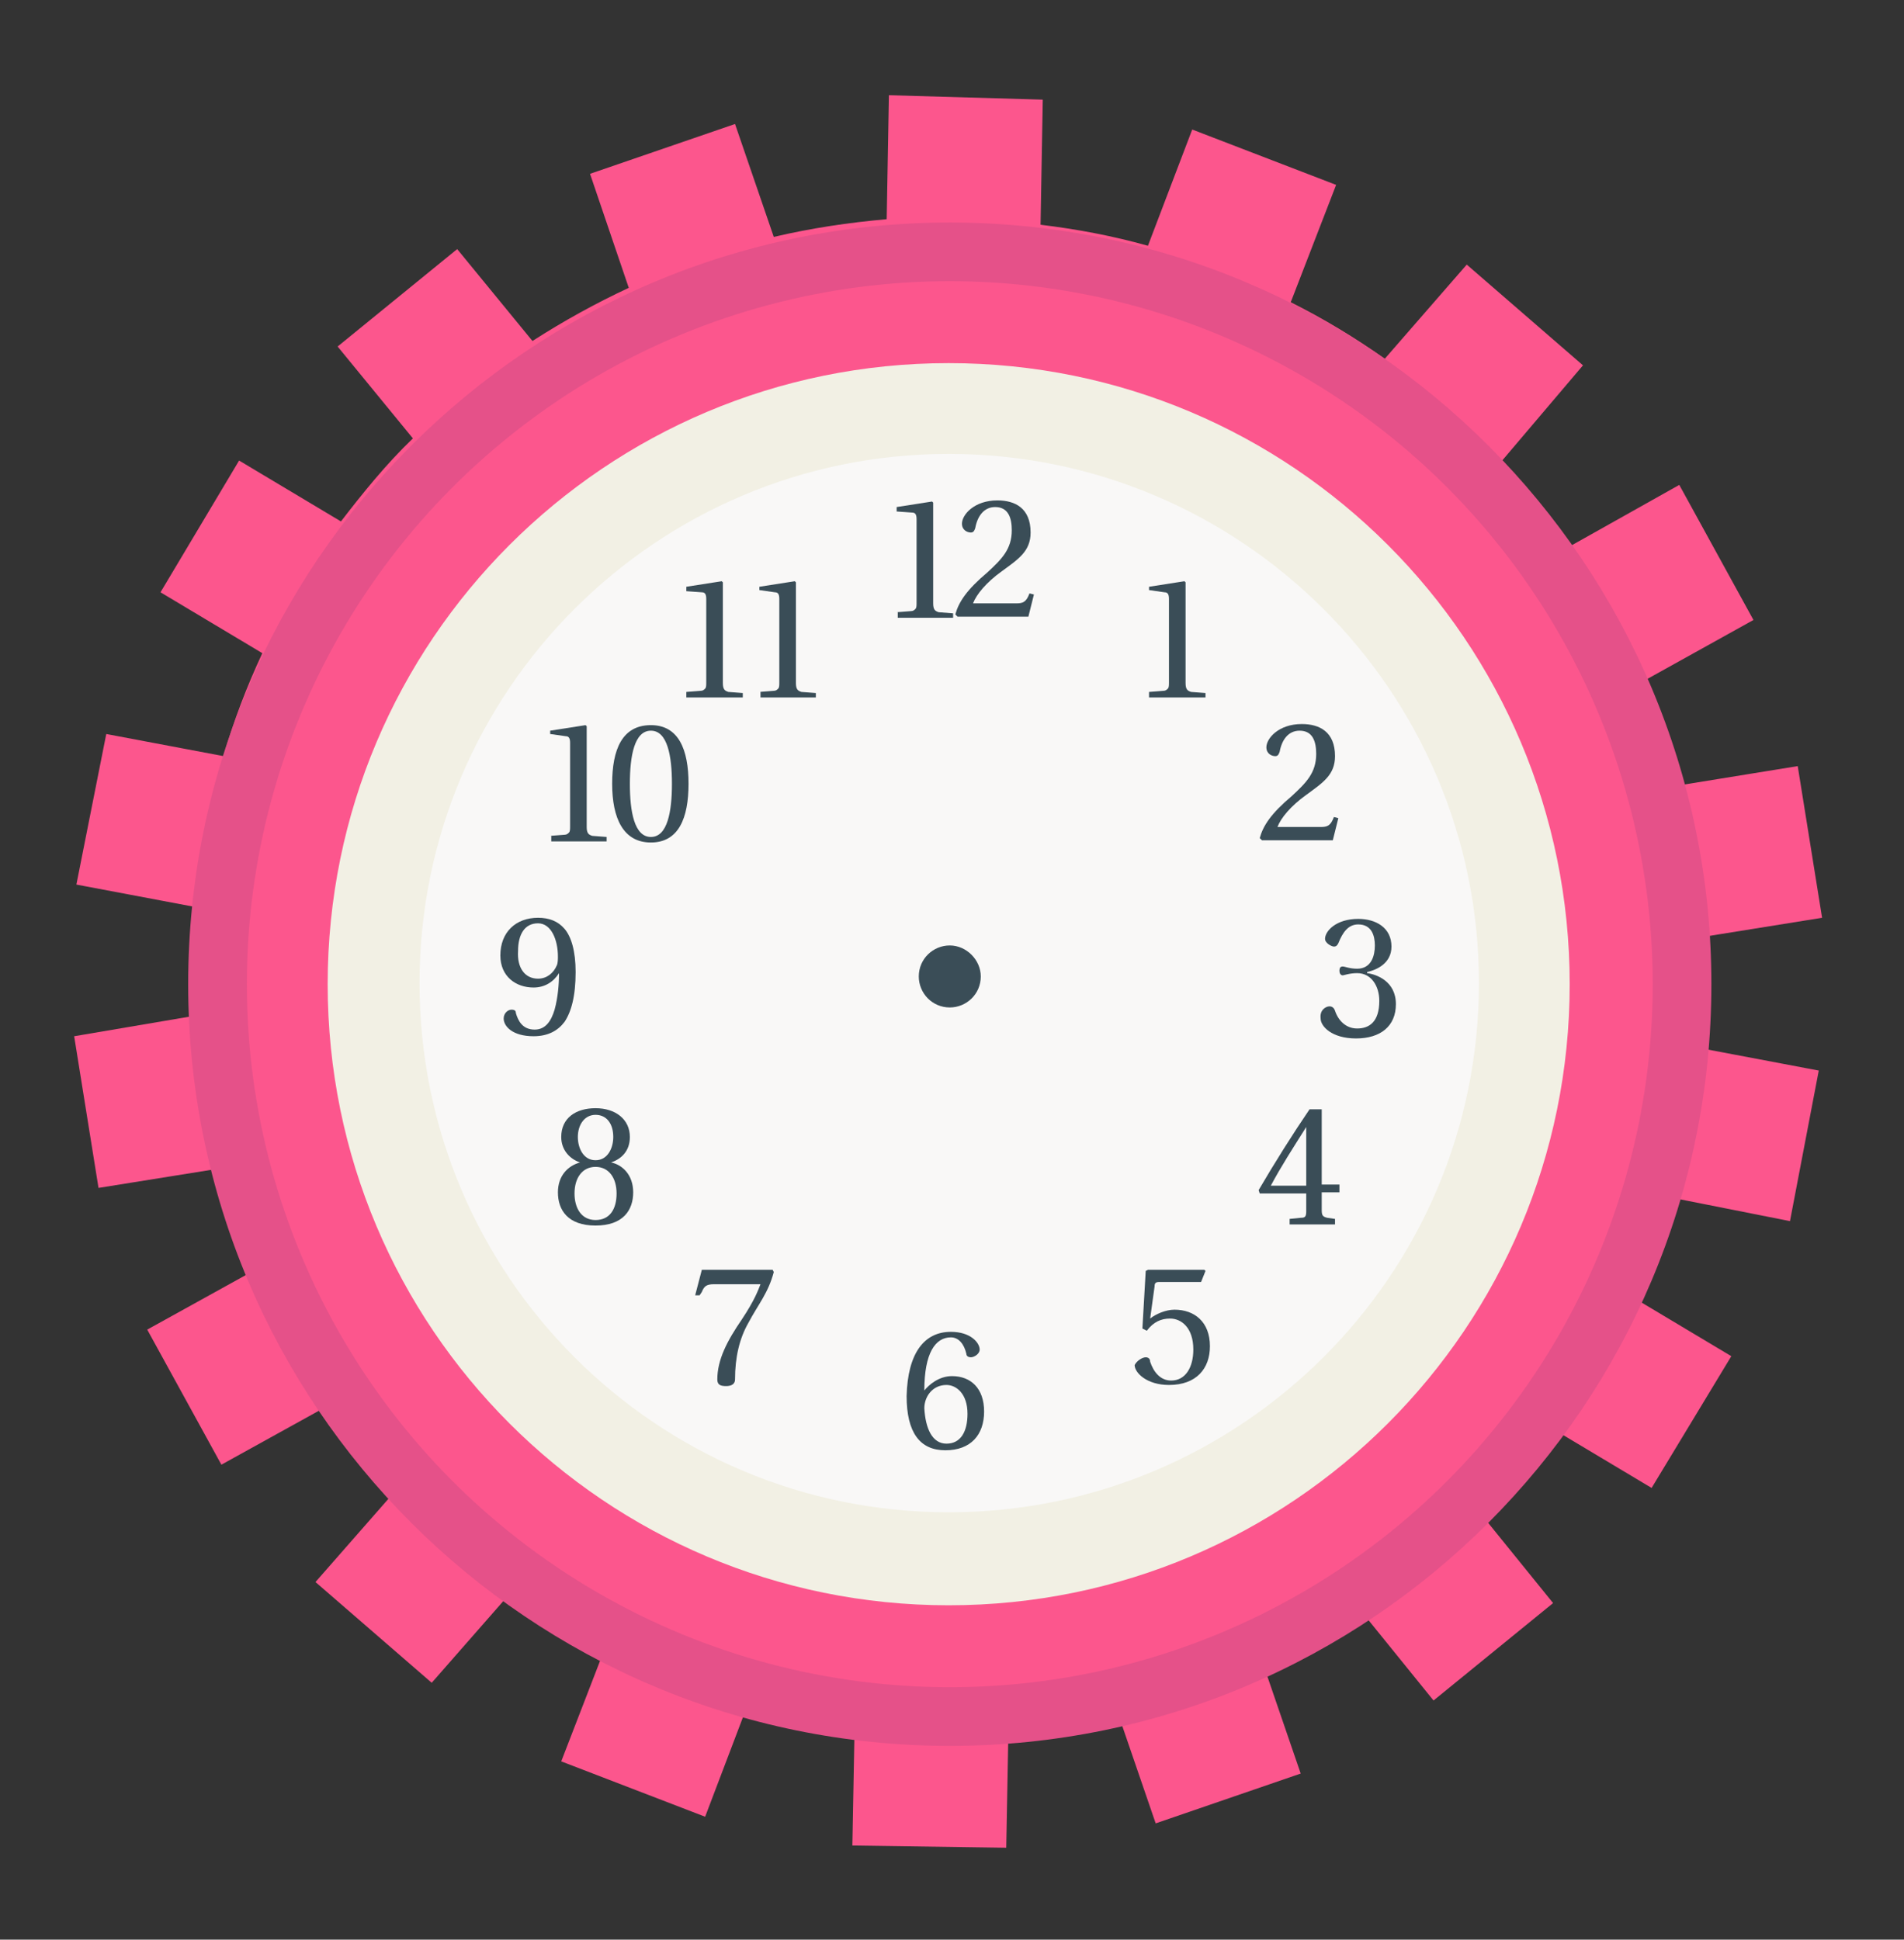 <?xml version="1.0" encoding="utf-8"?>
<!-- Generator: Adobe Illustrator 19.0.0, SVG Export Plug-In . SVG Version: 6.00 Build 0)  -->
<svg version="1.1" id="Слой_1" xmlns="http://www.w3.org/2000/svg" xmlns:xlink="http://www.w3.org/1999/xlink" x="0px" y="0px"
	 viewBox="0 0 172 175.2" style="enable-background:new 0 0 172 175.2;" xml:space="preserve">
<rect x="0" y="0" width="172" height="175.2" fill="#333333" stroke="none"/>
<style type="text/css">
	.st0{fill:#FC568D;}
	.st1{fill:#E55189;}
	.st2{fill:#F2F0E4;}
	.st3{fill:#F9F8F7;}
	.st4{fill:#3A4D57;}
</style>
<g id="XMLID_126_">
	<g id="XMLID_563_">
		<path id="XMLID_564_" class="st0" d="M150.1,65.7c-0.5-1.4-1.1-2.9-1.6-4.2l9.9-5.5l-6.7-12.2l-9.8,5.5c-1.9-2.7-4-5.3-6.2-7.7
			L143,33l-10.5-9.1l-7.4,8.5c-2.7-1.9-5.5-3.6-8.5-5.1l4.1-10.6l-13-5l-4,10.5c-3.2-0.9-6.4-1.5-9.7-1.9l0.2-11.3L80.3,8.6
			l-0.2,11.2c-3.4,0.3-6.8,0.8-10.2,1.6l-3.5-10.2l-13.1,4.5L56.8,26c-3,1.4-5.9,3-8.7,4.8l-6.8-8.3l-10.8,8.8l6.8,8.3
			c-2.4,2.3-4.5,4.9-6.5,7.5l-9.2-5.5l-7.1,11.9l9.2,5.5c-1.4,3-2.6,6.1-3.5,9.3l-10.6-2L6.9,79.9l10.6,2c-0.3,3.3-0.3,6.6-0.2,9.9
			L6.7,93.6l2.2,13.7l10.6-1.7c0.4,1.6,0.9,3.2,1.4,4.7c0.5,1.6,1.2,3.1,1.8,4.6l-9.4,5.2l6.7,12.2l9.4-5.2c1.9,2.7,4,5.3,6.2,7.7
			l-7.1,8.1l10.5,9.1l7.1-8.1c2.7,1.9,5.5,3.6,8.5,5.1l-3.9,10.1l13,5l3.8-10c3.2,0.9,6.4,1.5,9.7,1.9l-0.2,10.7l13.9,0.2l0.2-10.8
			c3.3-0.3,6.5-0.8,9.8-1.6l3.5,10.2l13.1-4.5l-3.5-10.2c3-1.4,5.9-3,8.7-4.8l6.8,8.4l10.8-8.8l-6.8-8.4c2.3-2.3,4.5-4.9,6.5-7.5
			l9.2,5.5l7.2-11.9l-9.2-5.5c1.3-2.9,2.5-5.8,3.4-8.9l11.1,2.2l2.6-13.6l-11.1-2.1c0.3-3.3,0.4-6.6,0.2-9.9l11.2-1.8l-2.2-13.7
			l-11.1,1.8C151.2,69.2,150.7,67.4,150.1,65.7z M102.4,137.1c-27.1,9.3-56.6-5-65.9-32.1c-9.3-27.1,5-56.6,32.1-66
			c27.1-9.3,56.6,5,65.9,32.1C143.9,98.2,129.5,127.7,102.4,137.1z"/>
	</g>
	<path id="XMLID_562_" class="st1" d="M85.8,20.1c-38,0-68.8,30.8-68.8,68.8c0,38,30.8,68.8,68.8,68.8c38,0,68.8-30.8,68.8-68.8
		C154.6,50.9,123.8,20.1,85.8,20.1z"/>
	<ellipse id="XMLID_561_" class="st0" cx="85.8" cy="88.9" rx="63.5" ry="63.5"/>
	<path id="XMLID_560_" class="st2" d="M85.7,32.8c-31,0-56.1,25.1-56.1,56.1c0,31,25.1,56.1,56.1,56.1c31,0,56.1-25.1,56.1-56.1
		C141.8,57.9,116.7,32.8,85.7,32.8z"/>
	<path id="XMLID_559_" class="st3" d="M85.7,41c-26.4,0-47.8,21.4-47.8,47.8c0,26.4,21.4,47.8,47.8,47.8c26.4,0,47.9-21.4,47.9-47.8
		C133.6,62.4,112.1,41,85.7,41z"/>
	<g id="XMLID_519_">
		<path id="XMLID_556_" class="st4" d="M48.6,82.9c1,0,1.8,0.3,2.4,1c0.6,0.7,1,2,1,3.9c0,2.2-0.4,3.6-1,4.5
			c-0.6,0.8-1.5,1.3-2.8,1.3c-1.9,0-2.7-0.9-2.7-1.6c0-0.5,0.4-0.8,0.7-0.8c0.3,0,0.4,0.1,0.4,0.3c0.2,0.7,0.6,1.5,1.7,1.5
			c1,0,1.5-0.8,1.8-1.8c0.3-1.1,0.4-2.3,0.4-3.3h0c-0.5,0.8-1.3,1.3-2.3,1.3c-1.6,0-3-1-3-2.9C45.2,84.2,46.6,82.9,48.6,82.9z
			 M48.6,88.4c0.8,0,1.4-0.5,1.7-1.2c0.1-0.2,0.1-0.6,0.1-0.8c0-1.5-0.6-3-1.8-3c-1.2,0-1.8,1-1.8,2.5
			C46.7,87.4,47.4,88.4,48.6,88.4z"/>
		<g id="XMLID_551_">
			<path id="XMLID_554_" class="st4" d="M81,55.3l1.3-0.1c0.2,0,0.3-0.1,0.4-0.2c0.1-0.1,0.1-0.3,0.1-0.6v-7.5
				c0-0.4-0.1-0.6-0.4-0.6L81,46.2v-0.4l3.2-0.5l0.1,0.1v9.1c0,0.6,0.2,0.7,0.5,0.8l1.3,0.1v0.4h-5V55.3z"/>
			<path id="XMLID_552_" class="st4" d="M89.2,51.7c1.3-1.2,2.2-2.1,2.2-3.8c0-1.1-0.3-2.1-1.5-2.1c-1,0-1.6,0.8-1.8,1.9
				c-0.1,0.3-0.2,0.4-0.4,0.4c-0.3,0-0.8-0.2-0.8-0.8c0-0.8,1.1-2.1,3.2-2.1c1.6,0,3,0.7,3,2.9c0,1.7-1.1,2.4-2.6,3.5
				c-1.4,1-2.3,2.1-2.6,2.9h3.9c0.6,0,0.9-0.1,1.2-0.9l0.4,0.1l-0.5,2h-6.4l-0.2-0.2C86.6,54.4,87.3,53.3,89.2,51.7z"/>
		</g>
		<path id="XMLID_549_" class="st4" d="M103.8,62.5l1.3-0.1c0.2,0,0.3-0.1,0.4-0.2c0.1-0.1,0.1-0.3,0.1-0.6v-7.5
			c0-0.4-0.1-0.6-0.4-0.6l-1.4-0.2V53l3.2-0.5l0.1,0.1v9.1c0,0.6,0.2,0.7,0.5,0.8l1.3,0.1V63h-5.1V62.5z"/>
		<path id="XMLID_547_" class="st4" d="M116.7,71.9c1.3-1.2,2.2-2.1,2.2-3.8c0-1.1-0.3-2.1-1.5-2.1c-1,0-1.6,0.8-1.8,1.9
			c-0.1,0.3-0.2,0.4-0.4,0.4c-0.3,0-0.8-0.2-0.8-0.8c0-0.8,1.1-2.1,3.2-2.1c1.6,0,3,0.7,3,2.9c0,1.7-1.1,2.4-2.6,3.5
			c-1.4,1-2.3,2.1-2.6,2.9h3.9c0.6,0,0.9-0.1,1.2-0.9l0.4,0.1l-0.5,2H114l-0.2-0.2C114.1,74.6,114.8,73.5,116.7,71.9z"/>
		<path id="XMLID_545_" class="st4" d="M120.1,90.9c0.2,0,0.4,0.1,0.5,0.4c0.3,0.9,1,1.6,2,1.6c1.1,0,2-0.6,2-2.5
			c0-1.3-0.7-2.5-2-2.5c-0.7,0-1.2,0.2-1.3,0.2c-0.2,0-0.3-0.2-0.3-0.4c0-0.3,0.1-0.4,0.3-0.4c0.2,0,0.6,0.2,1.3,0.2
			c1.3,0,1.6-1.2,1.6-2.1c0-0.9-0.3-1.9-1.5-1.9c-0.9,0-1.4,0.7-1.8,1.7c-0.1,0.2-0.2,0.3-0.4,0.3c-0.2,0-0.8-0.3-0.8-0.7
			c0-0.7,1-1.8,3-1.8c1.6,0,3,0.8,3,2.5c0,1.5-1.3,2.1-2.2,2.3v0.1c0.8,0.1,2.6,0.7,2.6,2.8c0,2-1.4,3.1-3.6,3.1
			c-2.2,0-3.2-1.1-3.2-1.8C119.2,91.2,119.8,90.9,120.1,90.9z"/>
		<path id="XMLID_542_" class="st4" d="M118.3,100.2h1.1v6.8h1.6v0.7h-1.6v1.6c0,0.5,0.1,0.6,0.5,0.7l0.7,0.1v0.5h-4.1v-0.5l1-0.1
			c0.4,0,0.5-0.1,0.5-0.6v-1.6h-4.2l-0.1-0.3C115.1,105.1,116.8,102.4,118.3,100.2z M118,107.1v-5.3h0c-1.2,1.9-2.3,3.6-3.2,5.3H118
			z"/>
		<path id="XMLID_540_" class="st4" d="M103.5,122.6c0.2,0,0.4,0.1,0.4,0.4c0.3,0.9,0.9,1.7,1.9,1.7c1.3,0,2-1.2,2-2.8
			c0-2-1.1-2.8-2.1-2.8c-0.8,0-1.5,0.3-2.1,1.1l-0.4-0.2l0.3-5.2l0.2-0.1h5.1l0.1,0.1l-0.4,1h-3.8c-0.3,0-0.4,0.1-0.4,0.4l-0.4,2.9
			l0,0c0.5-0.4,1.4-0.8,2.2-0.8c1.8,0,3.2,1.1,3.2,3.3c0,2-1.2,3.5-3.7,3.5c-2,0-3.1-1.1-3.1-1.8
			C102.7,122.9,103.2,122.6,103.5,122.6z"/>
		<path id="XMLID_537_" class="st4" d="M85.9,120.3c1.8,0,2.6,1,2.6,1.6c0,0.4-0.5,0.7-0.8,0.7c-0.2,0-0.4-0.1-0.4-0.3
			c-0.2-0.9-0.7-1.5-1.4-1.5c-1.4,0-2.4,1.4-2.4,4.8h0c0.4-0.5,1.3-1.3,2.5-1.3c1.7,0,2.9,1.1,2.9,3.2c0,2.1-1.2,3.5-3.5,3.5
			c-2.3,0-3.5-1.6-3.5-4.9C82,122.2,83.5,120.3,85.9,120.3z M85.5,130.4c1.3,0,1.9-1.1,1.9-2.7c0-1.8-1-2.6-1.9-2.6
			c-1.3,0-2,1.1-2,2.1C83.6,129,84.2,130.4,85.5,130.4z"/>
		<path id="XMLID_535_" class="st4" d="M63.4,114.7h6.4l0.1,0.2c-0.5,1.9-1.4,2.9-2.3,4.6c-0.8,1.4-1.2,3.1-1.2,5.1
			c0,0.4-0.3,0.6-0.8,0.6c-0.5,0-0.8-0.1-0.8-0.6c0-1.8,0.9-3.5,2.2-5.4c1.2-1.8,1.5-2.7,1.7-3.2h-4.2c-0.7,0-0.9,0.2-1.1,0.7
			l-0.2,0.3h-0.4L63.4,114.7z"/>
		<path id="XMLID_531_" class="st4" d="M52.4,105L52.4,105c-0.9-0.3-1.7-1.1-1.7-2.3c0-1.7,1.3-2.6,3.1-2.6c1.8,0,3.1,1,3.1,2.6
			c0,1.3-0.8,2-1.7,2.3v0c1,0.2,2,1.1,2,2.7c0,1.6-0.9,3-3.4,3c-2.5,0-3.4-1.4-3.4-3C50.4,106.2,51.3,105.3,52.4,105z M53.8,110.2
			c1.3,0,1.9-1,1.9-2.4c0-1.4-0.7-2.4-1.9-2.4c-1.2,0-1.9,1-1.9,2.4C51.9,109.1,52.5,110.2,53.8,110.2z M53.8,104.8
			c1.1,0,1.6-1.1,1.6-2.1c0-1.2-0.6-2-1.6-2c-1,0-1.6,0.9-1.6,2C52.2,103.7,52.7,104.8,53.8,104.8z"/>
		<g id="XMLID_525_">
			<path id="XMLID_529_" class="st4" d="M49.7,75.5l1.3-0.1c0.2,0,0.3-0.1,0.4-0.2c0.1-0.1,0.1-0.3,0.1-0.6v-7.5
				c0-0.4-0.1-0.6-0.4-0.6l-1.4-0.2V66l3.2-0.5l0.1,0.1v9.1c0,0.6,0.2,0.7,0.5,0.8l1.3,0.1v0.4h-5V75.5z"/>
			<path id="XMLID_526_" class="st4" d="M58.8,65.5c2.5,0,3.4,2.2,3.4,5.3c0,3.1-0.9,5.3-3.4,5.3c-2.5,0-3.5-2.2-3.5-5.3
				C55.3,67.7,56.2,65.5,58.8,65.5z M58.8,75.6c1.5,0,1.9-2.3,1.9-4.8c0-2.5-0.4-4.8-1.9-4.8c-1.5,0-1.9,2.3-1.9,4.8
				C56.9,73.3,57.3,75.6,58.8,75.6z"/>
		</g>
		<g id="XMLID_520_">
			<path id="XMLID_523_" class="st4" d="M62,62.5l1.3-0.1c0.2,0,0.3-0.1,0.4-0.2c0.1-0.1,0.1-0.3,0.1-0.6v-7.5
				c0-0.4-0.1-0.6-0.4-0.6L62,53.4V53l3.2-0.5l0.1,0.1v9.1c0,0.6,0.2,0.7,0.5,0.8l1.3,0.1V63H62V62.5z"/>
			<path id="XMLID_521_" class="st4" d="M68.6,62.5l1.3-0.1c0.2,0,0.3-0.1,0.4-0.2c0.1-0.1,0.1-0.3,0.1-0.6v-7.5
				c0-0.4-0.1-0.6-0.4-0.6l-1.4-0.2V53l3.2-0.5l0.1,0.1v9.1c0,0.6,0.2,0.7,0.5,0.8l1.3,0.1V63h-5V62.5z"/>
		</g>
	</g>
	<path id="XMLID_518_" class="st4" d="M88.6,88.2c0,1.6-1.3,2.8-2.8,2.8c-1.6,0-2.8-1.3-2.8-2.8c0-1.6,1.3-2.8,2.8-2.8
		C87.3,85.4,88.6,86.7,88.6,88.2z"/>
</g>
</svg>
